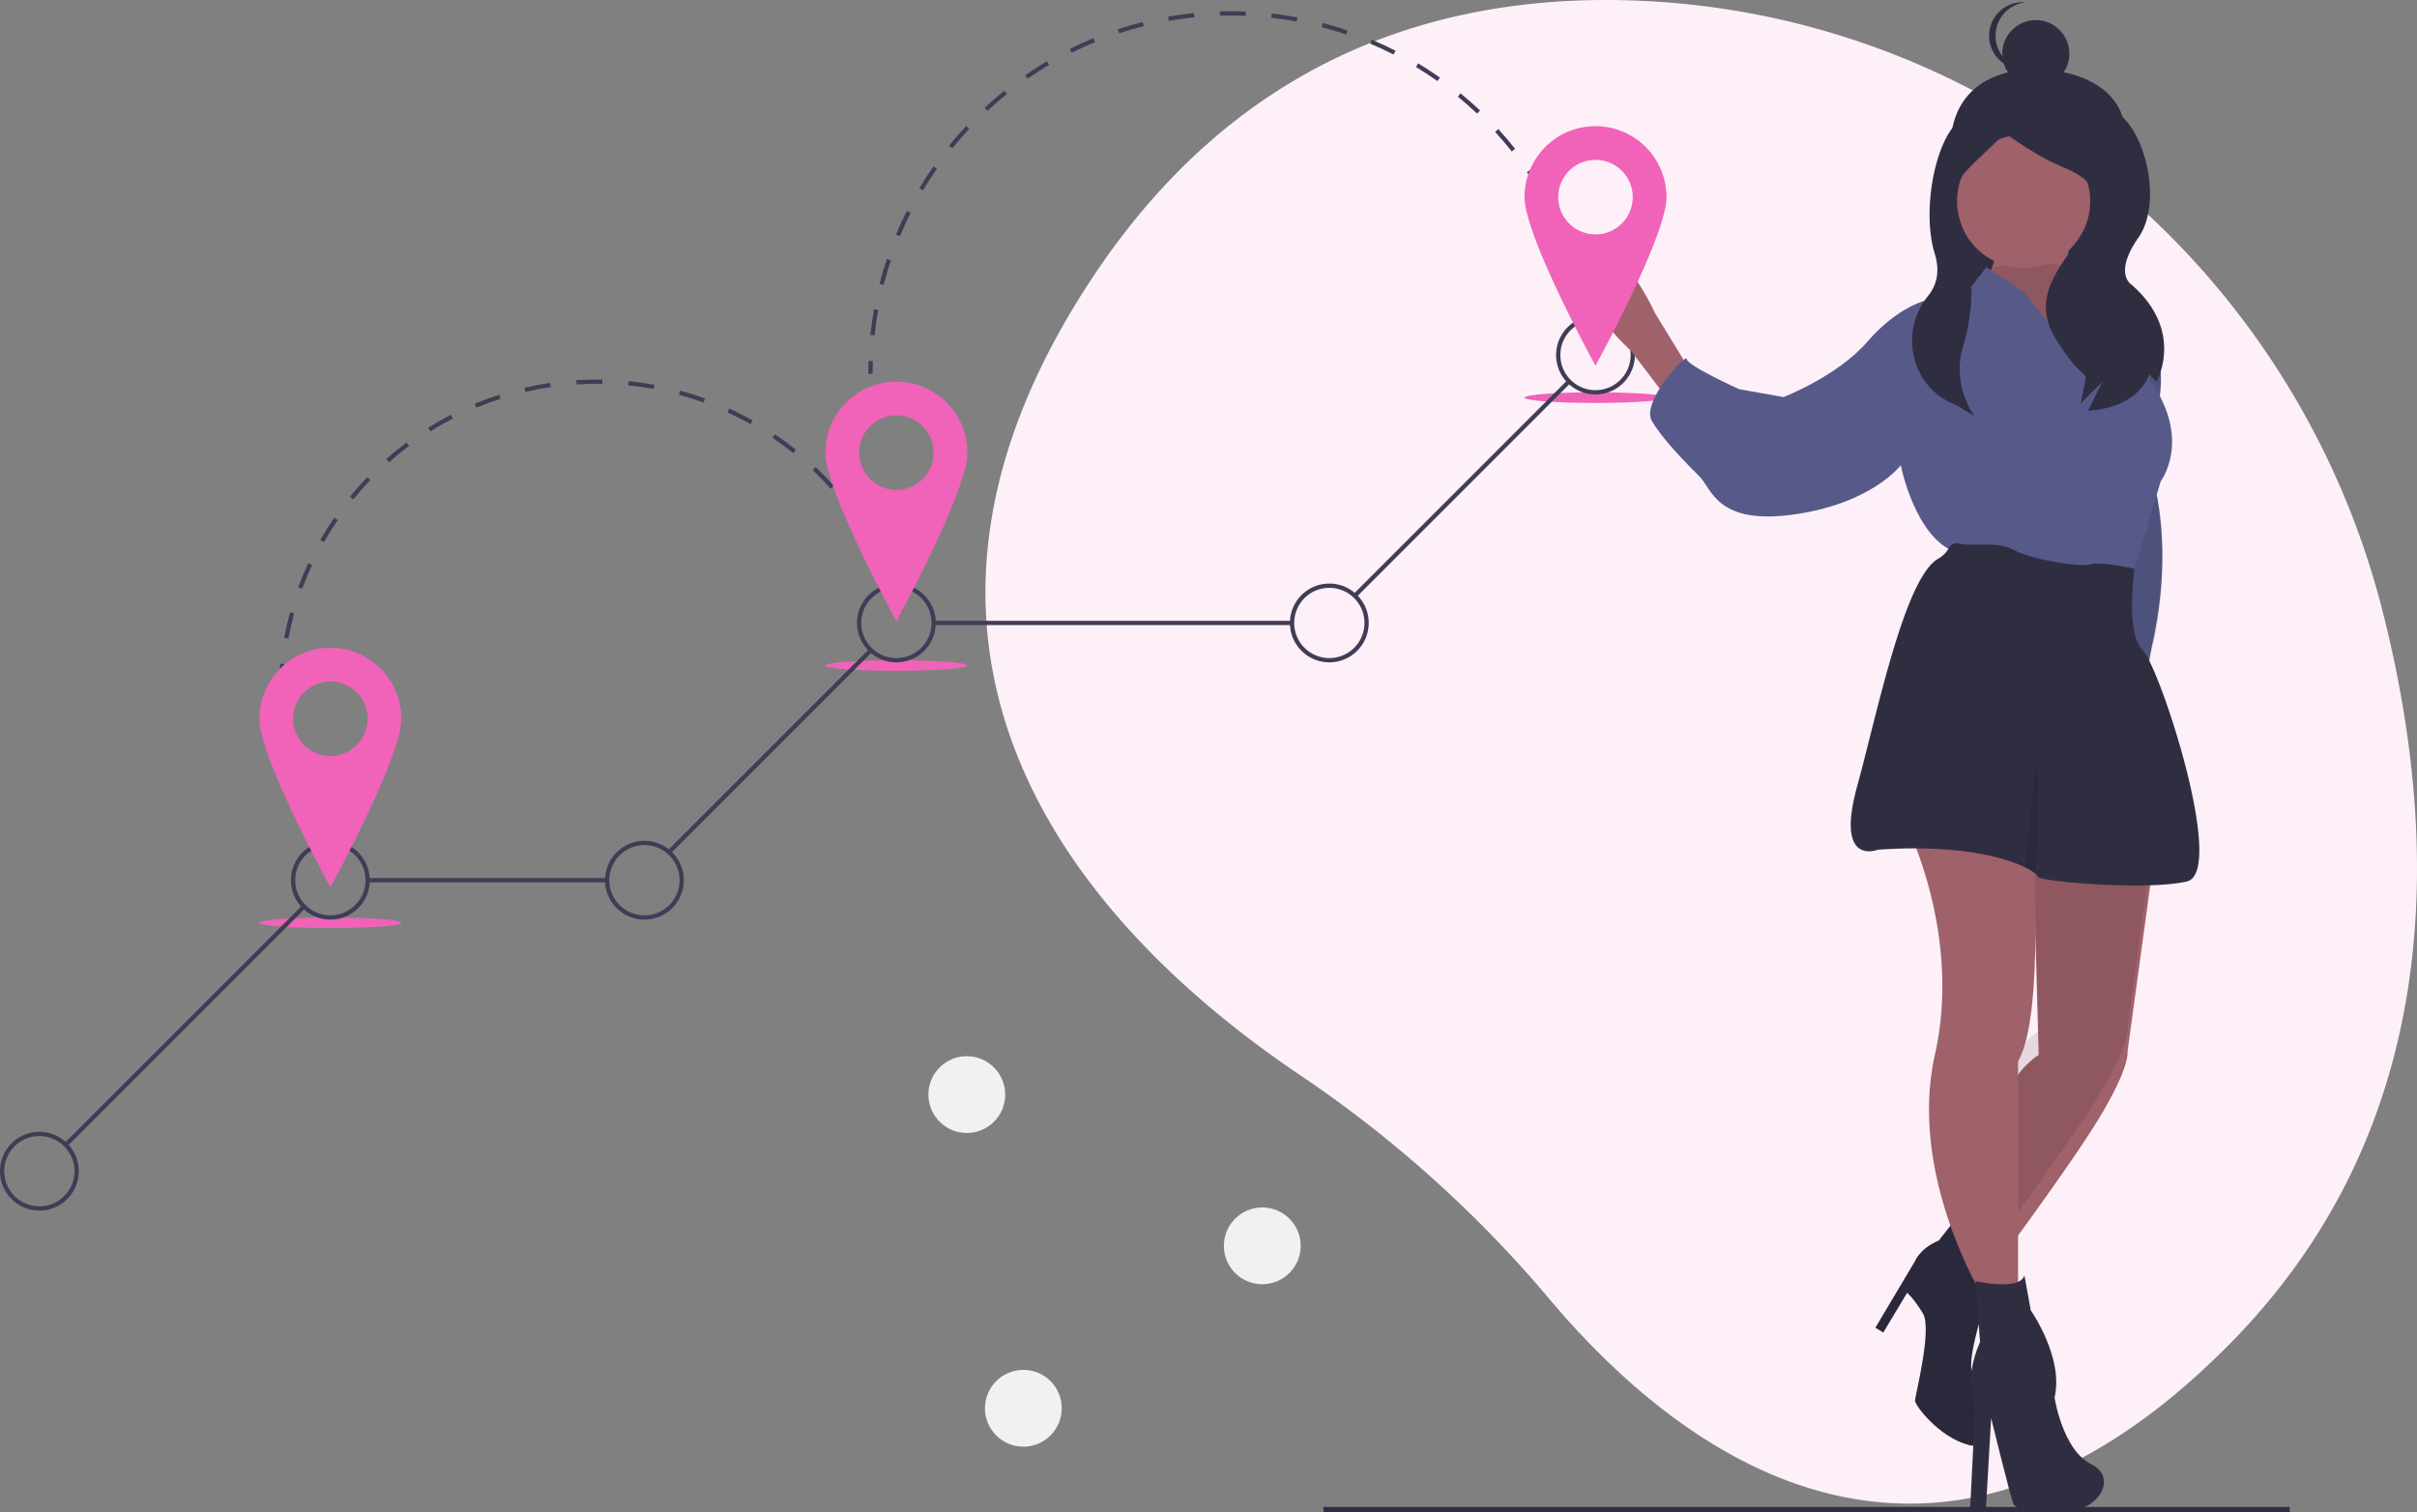 <svg xmlns="http://www.w3.org/2000/svg" data-name="Layer 1" width="1134.447" height="709.784"><rect width="100%" height="100%" fill="#808080" stroke="none"/><rect id="backgroundrect" width="100%" height="100%" x="0" y="0" fill="none" stroke="none"/><title>destinations</title><g class="currentLayer" style=""><title>Layer 1</title><path d="M1118.262,286.728 c-41.627,-163.686 -185.461,-281.845 -354.29,-286.584 C674.716,-2.361 580.795,27.241 512.413,130.829 c-122.24,185.175 7.512,313.137 97.971,373.941 A566.027,566.027 0 0 1 727.38,609.926 c61.102,72.508 178.649,162.609 318.643,21.434 C1147.49,529.036 1145.989,395.759 1118.262,286.728 z" fill="#fef0f8" id="svg_1" class="selected" fill-opacity="1"/><path d="M156.24,410.826 c-1.122,-1.661 -2.224,-3.366 -3.277,-5.068 l1.701,-1.053 c1.039,1.681 2.127,3.363 3.233,5.002 z" fill="#3f3d56" id="svg_2"/><path d="M146.932,395.039 c-1.855,-3.641 -3.579,-7.401 -5.124,-11.178 l1.851,-0.758 c1.525,3.726 3.226,7.437 5.056,11.028 zM137.628,372.296 c-1.227,-3.894 -2.306,-7.888 -3.207,-11.871 l1.951,-0.441 c0.888,3.93 1.952,7.87 3.163,11.71 zm-5.418,-23.966 c-0.567,-4.036 -0.973,-8.152 -1.208,-12.234 l1.997,-0.115 c0.231,4.028 0.633,8.089 1.192,12.071 zm0.583,-24.48 l-1.999,-0.047 c0.096,-4.088 0.362,-8.215 0.789,-12.266 l1.989,0.21 C133.15,315.744 132.888,319.816 132.793,323.85 zm2.547,-24.1 l-1.965,-0.373 c0.762,-4.011 1.701,-8.039 2.791,-11.972 l1.928,0.534 C137.018,291.82 136.092,295.793 135.34,299.75 zm6.478,-23.353 l-1.876,-0.692 c1.414,-3.831 3.007,-7.651 4.735,-11.354 l1.812,0.846 C144.785,268.849 143.213,272.618 141.818,276.397 zm273.904,-6.182 c-1.563,-3.708 -3.303,-7.398 -5.171,-10.971 l1.772,-0.927 c1.894,3.621 3.657,7.362 5.242,11.12 zM152.071,254.421 l-1.736,-0.992 c2.025,-3.543 4.225,-7.047 6.538,-10.417 L158.521,244.144 C156.24,247.468 154.069,250.926 152.071,254.421 zm252.42,-5.684 c-2.154,-3.402 -4.477,-6.757 -6.904,-9.973 l1.597,-1.205 c2.46,3.259 4.814,6.66 6.997,10.108 zM165.794,234.432 l-1.551,-1.264 c2.58,-3.166 5.322,-6.262 8.152,-9.205 l1.441,1.386 C171.045,228.253 168.339,231.309 165.794,234.432 zm224.095,-5.042 c-2.683,-3.007 -5.522,-5.938 -8.441,-8.714 l1.378,-1.449 c2.958,2.813 5.836,5.784 8.555,8.831 zM182.595,216.956 l-1.323,-1.499 c3.06,-2.701 6.271,-5.309 9.542,-7.751 l1.196,1.603 C188.782,211.718 185.615,214.291 182.595,216.956 zm189.728,-4.273 c-3.137,-2.528 -6.418,-4.958 -9.75,-7.219 l1.123,-1.655 c3.378,2.293 6.703,4.754 9.882,7.317 zM202.018,202.46 l-1.061,-1.695 c3.463,-2.166 7.056,-4.212 10.679,-6.083 l0.917,1.777 C208.979,198.305 205.435,200.324 202.018,202.46 zm150.244,-3.391 c-3.514,-1.983 -7.148,-3.841 -10.803,-5.522 l0.836,-1.817 c3.705,1.705 7.389,3.588 10.95,5.597 zM223.547,191.35 l-0.768,-1.847 c3.769,-1.565 7.648,-2.992 11.531,-4.239 l0.611,1.904 C231.092,188.399 227.265,189.805 223.547,191.35 zm106.688,-2.413 c-3.785,-1.374 -7.677,-2.606 -11.566,-3.663 l0.524,-1.93 c3.942,1.07 7.887,2.319 11.725,3.712 zm-83.624,-4.995 l-0.451,-1.948 c3.972,-0.921 8.036,-1.687 12.08,-2.278 l0.289,1.979 C254.54,182.279 250.531,183.034 246.612,183.943 zm60.227,-1.358 c-3.953,-0.729 -7.994,-1.302 -12.009,-1.703 l0.199,-1.99 c4.07,0.407 8.166,0.988 12.172,1.727 zm-36.248,-2.146 l-0.126,-1.996 c4.068,-0.257 8.215,-0.348 12.291,-0.274 l-0.036,2 C278.695,180.094 274.606,180.185 270.591,180.438 z" fill="#3f3d56" id="svg_3"/><path d="M421.746,287.424 c-0.536,-1.903 -1.118,-3.822 -1.73,-5.702 l1.901,-0.62 c0.621,1.906 1.211,3.851 1.754,5.78 z" fill="#3f3d56" id="svg_4"/><path d="M409.55,175.423 h-2 c0,-2.001 0.035,-4.032 0.105,-6.035 l1.999,0.069 C409.585,171.438 409.55,173.445 409.55,175.423 z" fill="#3f3d56" id="svg_5"/><path d="M410.502,157.431 l-1.989,-0.212 c0.429,-4.028 1.008,-8.088 1.723,-12.069 l1.969,0.354 C411.498,149.437 410.925,153.451 410.502,157.431 zm4.258,-23.701 l-1.938,-0.494 c1.001,-3.925 2.158,-7.861 3.438,-11.698 l1.897,0.633 C416.893,125.963 415.75,129.851 414.76,133.73 zM733.723,112.629 c-1.495,-3.711 -3.145,-7.415 -4.902,-11.005 l1.797,-0.879 c1.778,3.634 3.447,7.381 4.961,11.137 zm-311.337,-1.753 l-1.847,-0.769 c1.555,-3.737 3.268,-7.468 5.091,-11.089 l1.786,0.899 C425.614,103.496 423.922,107.183 422.385,110.876 zM723.139,90.998 c-2.011,-3.456 -4.173,-6.885 -6.428,-10.192 l1.652,-1.127 c2.282,3.346 4.47,6.816 6.504,10.313 zm-289.918,-1.647 L431.503,88.326 c2.073,-3.473 4.302,-6.919 6.624,-10.243 l1.64,1.146 C437.472,82.513 435.269,85.919 433.221,89.351 zm276.35,-18.252 c-2.487,-3.139 -5.116,-6.226 -7.814,-9.174 l1.475,-1.351 c2.73,2.983 5.392,6.106 7.908,9.282 zM447.02,69.601 l-1.554,-1.26 c2.551,-3.146 5.247,-6.239 8.013,-9.192 l1.46,1.367 C452.205,63.435 449.541,66.492 447.02,69.601 zm246.288,-16.27 c-2.907,-2.753 -5.948,-5.435 -9.04,-7.971 l1.268,-1.546 c3.129,2.566 6.206,5.28 9.147,8.065 zm-229.823,-1.312 l-1.359,-1.468 c2.97,-2.75 6.077,-5.428 9.235,-7.959 l1.251,1.561 C469.49,46.655 466.419,49.302 463.484,52.019 zm211.198,-13.966 c-3.268,-2.312 -6.659,-4.533 -10.082,-6.604 l1.035,-1.711 c3.463,2.095 6.896,4.343 10.201,6.682 zm-192.409,-1.096 l-1.137,-1.646 c3.33,-2.299 6.785,-4.506 10.271,-6.562 l1.016,1.723 C488.979,32.504 485.564,34.686 482.274,36.957 zm171.797,-11.372 c-3.565,-1.821 -7.24,-3.534 -10.924,-5.092 l0.779,-1.842 c3.728,1.576 7.446,3.31 11.055,5.153 zm-151.06,-0.853 l-0.89,-1.791 c3.623,-1.799 7.357,-3.489 11.1,-5.022 l0.759,1.851 C510.282,21.285 506.592,22.955 503.012,24.733 zm128.873,-8.531 c-3.783,-1.288 -7.667,-2.455 -11.543,-3.468 l0.506,-1.935 c3.923,1.025 7.854,2.206 11.682,3.509 zm-106.609,-0.592 l-0.623,-1.9 c3.844,-1.26 7.785,-2.396 11.715,-3.377 l0.484,1.94 C532.968,13.243 529.073,14.365 525.275,15.61 zm83.306,-5.501 c-3.933,-0.73 -7.942,-1.326 -11.918,-1.772 l0.223,-1.987 c4.023,0.452 8.081,1.055 12.061,1.793 zm-59.942,-0.329 l-0.343,-1.971 c3.984,-0.694 8.047,-1.252 12.078,-1.66 l0.201,1.99 C556.593,8.542 552.577,9.094 548.639,9.78 zm36.009,-2.36 c-4.005,-0.163 -8.076,-0.184 -12.051,-0.065 l-0.061,-1.999 c4.022,-0.12 8.141,-0.099 12.193,0.066 z" fill="#3f3d56" id="svg_6"/><path d="M739.573,129.791 c-0.535,-1.903 -1.113,-3.825 -1.717,-5.712 l1.904,-0.609 c0.611,1.909 1.196,3.854 1.738,5.779 z" fill="#3f3d56" id="svg_7"/><ellipse cx="155.07" cy="433.15" rx="33.312" ry="2.498" fill="#f063b8" id="svg_8"/><ellipse cx="420.737" cy="312.393" rx="33.312" ry="2.498" fill="#f063b8" id="svg_9"/><ellipse cx="748.864" cy="186.638" rx="33.312" ry="2.498" fill="#f063b8" id="svg_10"/><rect x="596.725" y="831.679" width="141.662" height="2" transform="rotate(-45 -51.508,508.343) " fill="#3f3d56" id="svg_11"/><rect x="438.226" y="291.405" width="168.228" height="2" fill="#3f3d56" id="svg_12"/><rect x="93.325" y="761.551" width="133.065" height="2" transform="rotate(-45 -234.102,314.65) " fill="#3f3d56" id="svg_13"/><rect x="172.559" y="412.163" width="112.43" height="2" fill="#3f3d56" id="svg_14"/><rect x="-364.768" y="733.827" width="157.999" height="2" transform="rotate(-45 -405.387,158.328) " fill="#3f3d56" id="svg_15"/><path d="M155.07,431.652 A18.489,18.489 0 1 1 173.559,413.163 A18.51,18.51 0 0 1 155.07,431.652 zm0,-34.979 A16.489,16.489 0 1 0 171.559,413.163 A16.508,16.508 0 0 0 155.07,396.674 z" fill="#3f3d56" id="svg_16"/><path d="M302.478,431.652 A18.489,18.489 0 1 1 320.967,413.163 A18.51,18.51 0 0 1 302.478,431.652 zm0,-34.979 A16.489,16.489 0 1 0 318.967,413.163 A16.508,16.508 0 0 0 302.478,396.674 z" fill="#3f3d56" id="svg_17"/><path d="M420.737,310.894 a18.489,18.489 0 1 1 18.489,-18.489 A18.51,18.51 0 0 1 420.737,310.894 zm0,-34.978 a16.489,16.489 0 1 0 16.489,16.489 A16.508,16.508 0 0 0 420.737,275.916 z" fill="#3f3d56" id="svg_18"/><path d="M623.942,310.894 a18.489,18.489 0 1 1 18.489,-18.489 A18.51,18.51 0 0 1 623.942,310.894 zm0,-34.978 a16.489,16.489 0 1 0 16.489,16.489 A16.507,16.507 0 0 0 623.942,275.916 z" fill="#3f3d56" id="svg_19"/><path d="M748.864,185.14 a18.489,18.489 0 1 1 18.489,-18.489 A18.51,18.51 0 0 1 748.864,185.14 zm0,-34.978 a16.489,16.489 0 1 0 16.489,16.489 A16.508,16.508 0 0 0 748.864,150.162 z" fill="#3f3d56" id="svg_20"/><path d="M18.489,568.233 a18.489,18.489 0 1 1 18.489,-18.489 A18.51,18.51 0 0 1 18.489,568.233 zm0,-34.979 a16.489,16.489 0 1 0 16.489,16.489 A16.508,16.508 0 0 0 18.489,533.255 z" fill="#3f3d56" id="svg_21"/><path d="M155.07,304.065 a33.312,33.312 0 0 0 -33.312,33.312 c0,18.398 33.312,79.117 33.312,79.117 s33.312,-60.719 33.312,-79.117 A33.312,33.312 0 0 0 155.07,304.065 zm0,50.801 a17.489,17.489 0 1 1 17.489,-17.489 A17.489,17.489 0 0 1 155.07,354.866 z" fill="#f063b8" id="svg_22"/><path d="M420.737,179.143 A33.312,33.312 0 0 0 387.424,212.455 c0,18.398 33.312,79.117 33.312,79.117 s33.312,-60.719 33.312,-79.117 A33.312,33.312 0 0 0 420.737,179.143 zm0,50.801 a17.489,17.489 0 1 1 17.489,-17.489 A17.489,17.489 0 0 1 420.737,229.945 z" fill="#f063b8" id="svg_23"/><rect x="621.177" y="707.341" width="453.535" height="2.443" fill="#2f2e41" id="svg_24"/><path d="M995.433,72.432 c-7.051,20.876 -17.862,39.897 -39.897,39.897 s-38.655,-17.897 -39.897,-39.897 c-1.586,-28.111 17.354,-40.013 39.897,-39.897 C982.167,32.673 1003.801,47.657 995.433,72.432 z" fill="#2f2e41" id="svg_25"/><rect x="915.64" y="69.282" width="78.743" height="99.741" fill="#2f2e41" id="svg_26"/><path d="M996.695,143.59 h6.698 s16.372,20.837 8.93,49.116 s-1.488,33.488 -1.488,33.488 s9.688,30.624 -0.73,76.763 s9.661,58.678 9.661,58.678 l-18.604,-37.209 l-10.418,-98.232 z" fill="#575a89" id="svg_27"/><path d="M996.695,146.038 h6.698 s16.372,20.837 8.93,49.116 s-1.488,33.488 -1.488,33.488 s9.688,30.624 -0.73,76.763 s9.661,58.678 9.661,58.678 l-18.604,-37.209 l-10.418,-98.232 z" opacity="0.1" id="svg_28"/><path d="M973.254,107.497 s-5.953,23.814 -2.977,23.814 s13.395,12.651 13.395,12.651 l6.698,24.558 l-5.209,17.86 l-17.86,-3.721 l-22.325,-24.558 l-6.698,-6.698 l-5.953,-21.581 s7.442,-8.93 2.233,-16.372 S973.254,107.497 973.254,107.497 z" fill="#9f616a" id="svg_29" class="" fill-opacity="1"/><path d="M968.809,121.942 s-5.953,23.814 -2.977,23.814 s13.395,12.651 13.395,12.651 l6.698,24.558 l-5.209,17.86 l-17.86,-3.721 l-22.325,-24.558 l-6.698,-6.698 l-5.953,-21.581 s7.442,-8.93 2.233,-16.372 S968.809,121.942 968.809,121.942 z" opacity="0.1" id="svg_30" class="" transform="translate(-1.111,2.222) "/><path d="M793.162,173.729 L776.79,146.939 s-17.673,-39.102 -30.324,-24.963 s19.161,42.823 19.161,42.823 l16.372,21.581 z" fill="#9f616a" id="svg_31" class="" fill-opacity="1"/><path d="M1010.462,406.657 L998.556,493.726 s1.488,6.698 -13.395,31.256 s-55.069,78.139 -55.069,78.139 l-11.907,-22.325 s14.139,-70.697 38.697,-85.581 l-2.977,-107.162 z" fill="#9f616a" id="svg_32" class="" fill-opacity="1"/><path d="M1010.462,405.546 L998.556,492.615 s1.488,6.698 -13.395,31.256 s-55.069,78.139 -55.069,78.139 l-11.907,-22.325 s14.139,-70.697 38.697,-85.581 l-2.977,-107.162 z" opacity="0.1" id="svg_33" class="" transform="translate(0,-10) "/><path d="M918.184,571.865 l16.372,31.256 s-13.395,37.953 -8.186,41.674 s11.907,37.209 -2.233,33.488 s-25.302,-18.604 -25.302,-20.837 s8.186,-33.488 3.721,-40.93 s-7.442,-9.674 -7.442,-9.674 l-11.163,18.604 l-3.721,-2.233 l18.604,-31.256 s2.233,-5.953 11.163,-9.674 z" fill="#2f2e41" id="svg_34"/><path d="M918.184,571.865 l16.372,31.256 s-13.395,37.953 -8.186,41.674 s11.907,37.209 -2.233,33.488 s-25.302,-18.604 -25.302,-20.837 s8.186,-33.488 3.721,-40.93 s-7.442,-9.674 -7.442,-9.674 l-11.163,18.604 l-3.721,-2.233 l18.604,-31.256 s2.233,-5.953 11.163,-9.674 z" opacity="0.1" id="svg_35"/><path d="M954.079,394.304 s5.78,82.306 -6.871,103.887 V605.353 l-17.116,2.233 s-34.565,-56.734 -21.914,-112.547 s-13.062,-106.985 -13.062,-106.985 z" fill="#9f616a" id="svg_36" class="" fill-opacity="1"/><circle cx="949.812" cy="94.474" r="31.256" fill="#9f616a" id="svg_37" class="" fill-opacity="1"/><path d="M981.44,176.706 l-31.256,-39.441 l-17.86,-11.907 L924.882,135.032 l-20.837,5.953 s-13.395,2.977 -27.535,19.349 s-39.441,26.046 -39.441,26.046 l-20.837,-3.721 s-24.558,-11.163 -24.558,-14.139 s-21.581,20.093 -16.372,29.023 s16.372,20.093 22.325,26.046 s8.186,23.07 44.651,17.86 s49.86,-23.07 49.86,-23.07 s6.698,34.232 26.046,40.93 s82.604,11.163 82.604,11.163 l13.395,-44.651 s14.884,-19.349 -5.209,-47.627 c0,0 -0.386,-15.816 -2.546,-26.34 c-0.84,-4.093 -1.949,-7.386 -3.408,-8.637 c-5.209,-4.465 -32.744,-11.907 -32.744,-11.907 s4.465,14.884 6.698,15.628 S984.416,172.985 981.44,176.706 z" fill="#575a89" id="svg_38"/><path d="M881.347,398.843 c37.477,-2.605 59.296,3.535 69.03,8.216 a24.676,24.676 0 0 1 5.075,3.081 c0.714,0.603 1.057,1.072 1.057,1.354 c0,2.233 51.348,6.698 69.953,2.233 s-12.651,-100.464 -20.837,-108.65 s-3.773,-38.147 -3.773,-38.147 s-16.32,-3.527 -20.785,-2.039 s-27.535,-2.233 -35.721,-6.698 s-18.604,-1.488 -25.302,-2.977 c-2.992,-0.662 -4.502,0.454 -5.254,1.898 a12.868,12.868 0 0 1 -5.09,5.142 c-15.799,9.101 -28.48,72.029 -38.028,106.819 C861.255,407.029 881.347,398.843 881.347,398.843 z" fill="#2f2e41" id="svg_39"/><path d="M950.184,598.655 l2.977,16.372 S968.788,637.352 964.323,655.957 c0,0 3.721,24.558 17.116,31.256 s2.233,22.325 -10.418,21.581 s-24.558,0.744 -26.046,-2.977 s-10.418,-40.186 -10.418,-40.186 l-2.443,42.671 l-7.442,0.744 l2.443,-49.369 s-5.953,-11.163 2.233,-29.767 l-2.066,-28.558 S947.951,606.097 950.184,598.655 z" fill="#2f2e41" id="svg_40"/><path d="M950.378,407.059 a24.676,24.676 0 0 1 5.075,3.081 c0.394,-7.032 2.671,-49.562 -0.06,-48.878 z" opacity="0.1" id="svg_41"/><path d="M936.873,51.434 s-0.346,-1.927 -13.884,3.15 S901.337,97.123 908.105,119.122 c2.728,8.865 0.509,15.257 -3.113,19.73 c-13.591,16.783 -8.241,41.99 11.556,50.621 q0.838,0.365 1.711,0.722 l8.461,5.077 s-10.786,-14.192 -5.388,-32.346 a93.079,93.079 0 0 0 1.68,-47.65 c-0.619,-2.659 -1.323,-5.399 -2.122,-8.196 C914.12,83.388 917.413,86.124 941.103,62.433 c0,0 13.538,10.153 25.383,15.23 s21.999,10.153 13.538,27.075 s-28.768,32.152 -15.23,54.151 s15.23,13.538 13.538,21.999 h0 l-1.692,8.461 l10.153,-10.153 l-6.769,13.538 s21.999,0 28.768,-16.922 l3.384,3.384 s13.538,-23.691 -11.845,-45.69 c0,0 -8.461,-5.077 3.384,-21.999 s2.748,-53.305 -12.482,-60.073 S936.873,51.434 936.873,51.434 z" fill="#2f2e41" id="svg_42" class=""/><circle cx="955.536" cy="25.186" r="15.749" fill="#2f2e41" id="svg_43"/><path d="M936.638,16.787 a15.749,15.749 0 0 1 14.174,-15.669 c-0.518,-0.051 -1.043,-0.08 -1.575,-0.08 a15.749,15.749 0 0 0 0,31.497 c0.532,0 1.057,-0.028 1.575,-0.08 A15.749,15.749 0 0 1 936.638,16.787 z" fill="#2f2e41" id="svg_44"/><path d="M748.864,59.218 a33.312,33.312 0 0 0 -33.312,33.312 c0,18.398 33.312,79.117 33.312,79.117 s33.312,-60.719 33.312,-79.117 A33.312,33.312 0 0 0 748.864,59.218 zm0,50.801 a17.489,17.489 0 1 1 17.489,-17.489 A17.489,17.489 0 0 1 748.864,110.02 z" fill="#f063b8" id="svg_45"/><circle cx="480.32" cy="661.023" r="18.025" fill="#f1f1f1" id="svg_46"/><circle cx="592.467" cy="584.778" r="18.025" fill="#f1f1f1" id="svg_47"/><circle cx="453.779" cy="513.784" r="18.025" fill="#f1f1f1" id="svg_48"/></g></svg>